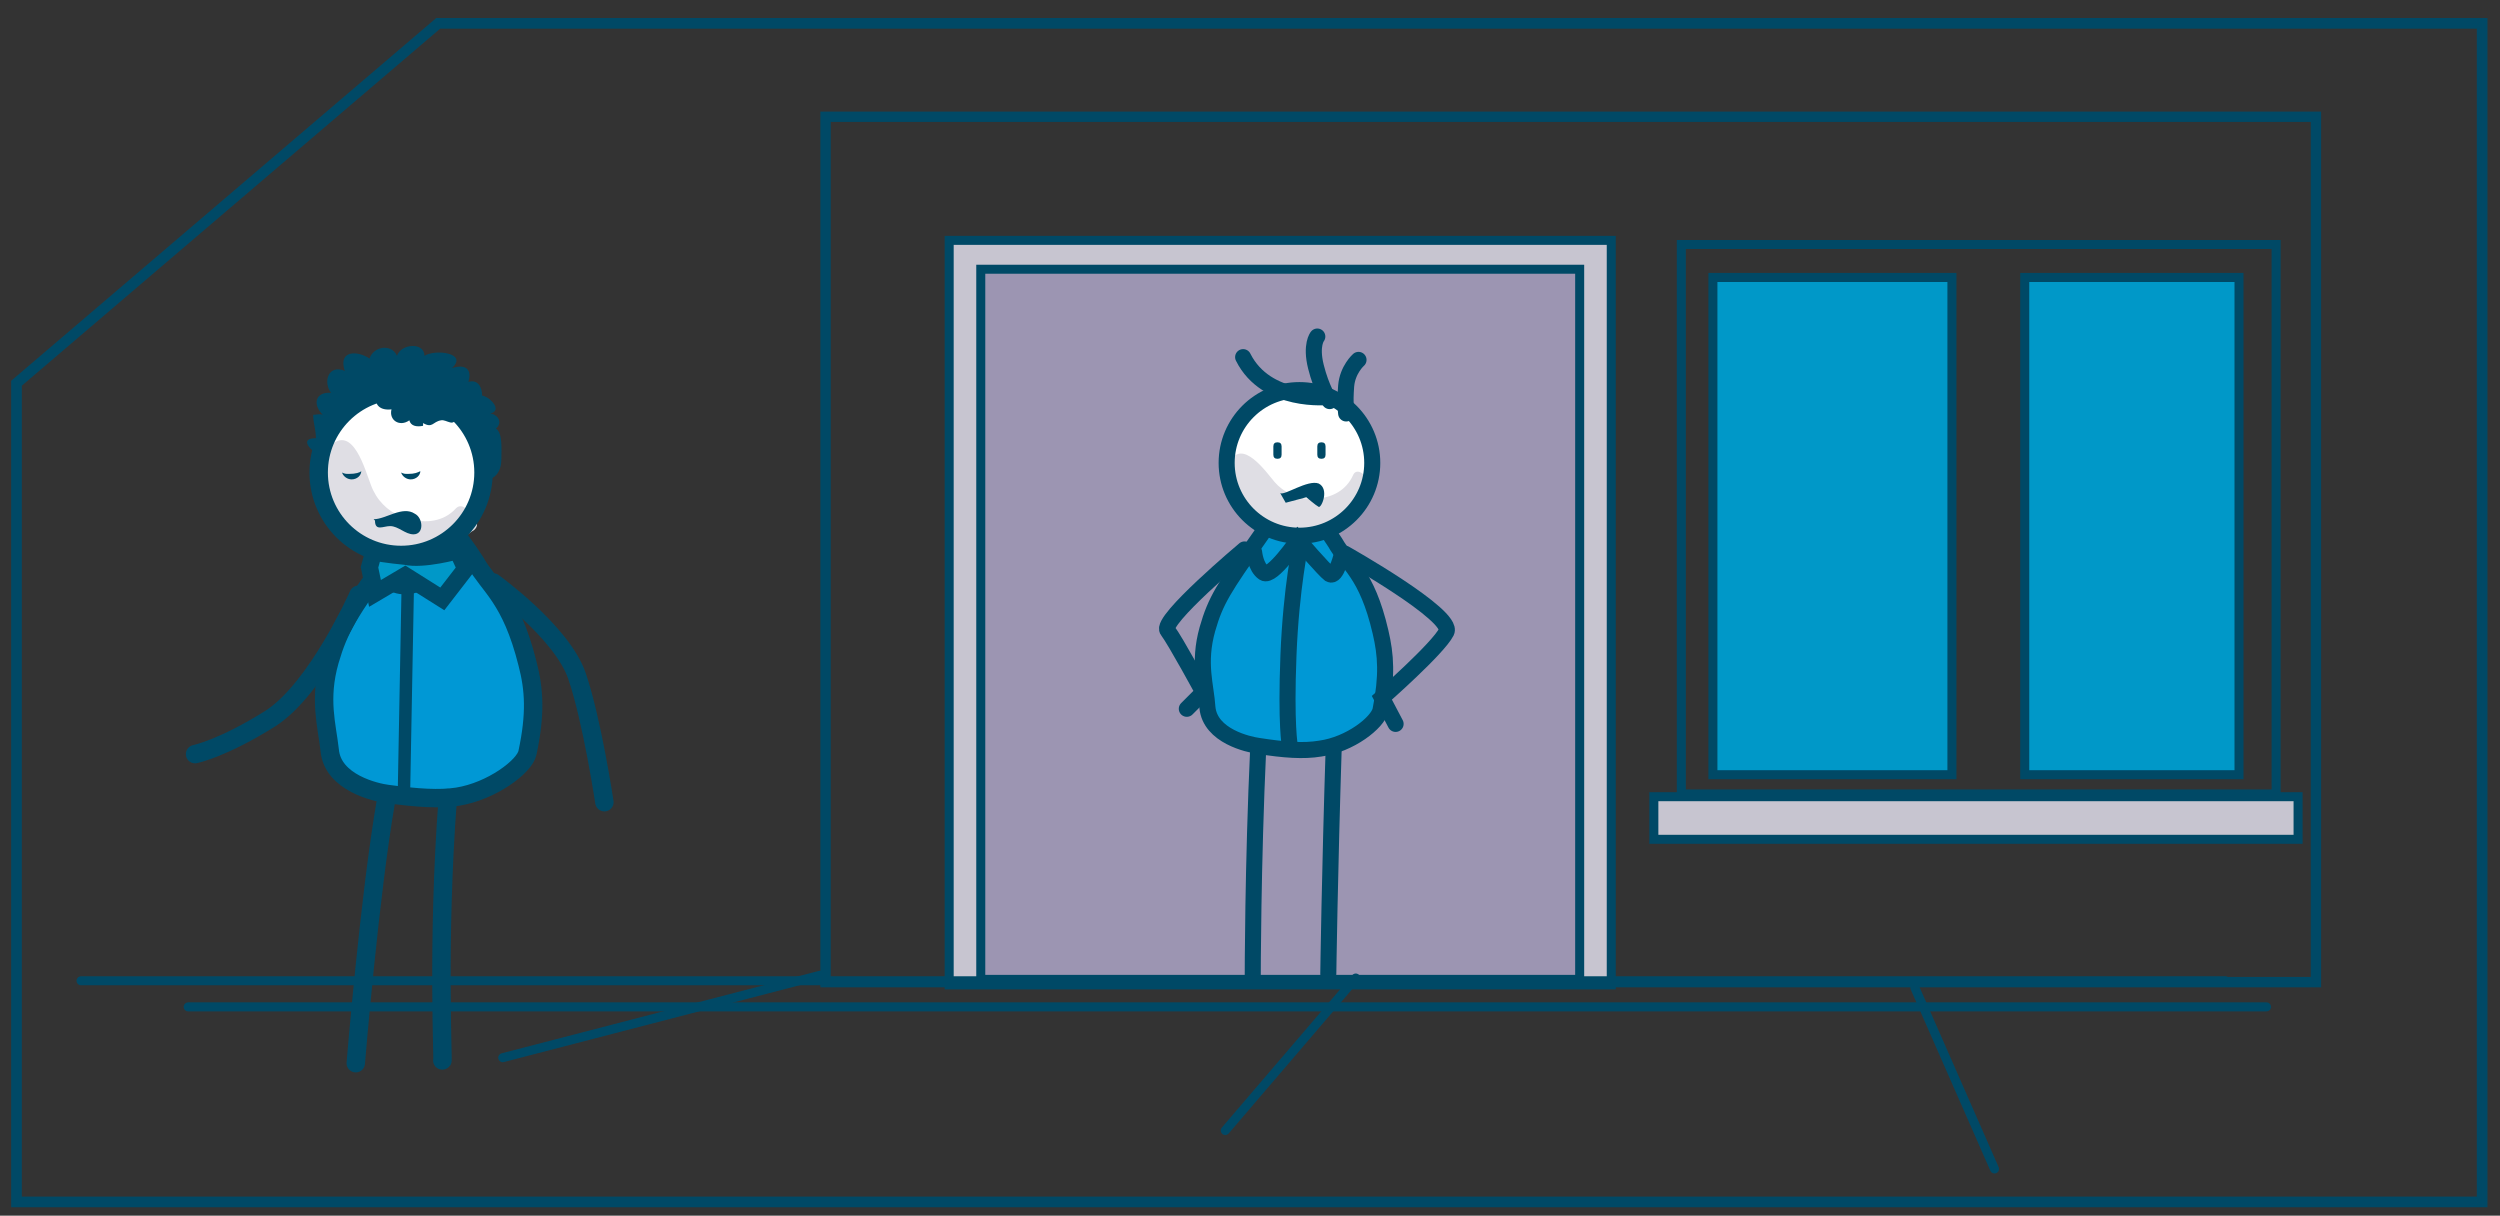 <?xml version="1.0" encoding="utf-8"?>
<!-- Generator: Adobe Illustrator 19.0.0, SVG Export Plug-In . SVG Version: 6.00 Build 0)  -->
<svg version="1.1" id="Capa_1" xmlns="http://www.w3.org/2000/svg" xmlns:xlink="http://www.w3.org/1999/xlink" x="0px" y="0px"
	 viewBox="-214 352.5 182 88.5" style="enable-background:new -214 352.5 182 88.5;" xml:space="preserve">
<rect x="-214" y="352.5" width="182" height="88.5" fill="#333333" stroke="none"/>
<style type="text/css">
	.st0{fill:none;stroke:#004966;stroke-width:0.754;stroke-linecap:round;stroke-miterlimit:10;}
	.st1{fill:#C7C5D0;stroke:#004966;stroke-width:0.657;stroke-linecap:round;stroke-miterlimit:10;}
	.st2{fill:#0098D5;}
	.st3{fill:none;stroke:#004966;stroke-width:1.341;stroke-linecap:round;stroke-miterlimit:10;}
	.st4{fill:none;stroke:#004966;stroke-width:1.341;stroke-miterlimit:10;}
	.st5{fill:#FFFFFF;}
	.st6{fill:#DFDEE4;}
	.st7{fill:#004966;}
	.st8{fill:#0098C8;stroke:#004966;stroke-width:1.242;stroke-linecap:round;stroke-miterlimit:10;}
	.st9{fill:none;stroke:#004966;stroke-width:0.905;stroke-miterlimit:10;}
	.st10{fill:#9C95B2;stroke:#004966;stroke-width:0.657;stroke-linecap:round;stroke-miterlimit:10;}
	.st11{fill:none;stroke:#004966;stroke-width:0.657;stroke-linecap:round;stroke-miterlimit:10;}
	.st12{fill:#0098C8;stroke:#004966;stroke-width:0.657;stroke-linecap:round;stroke-miterlimit:10;}
	.st13{fill:none;stroke:#004966;stroke-width:1.169;stroke-linecap:round;stroke-miterlimit:10;}
	.st14{fill:none;stroke:#004966;stroke-width:1.169;stroke-miterlimit:10;}
	.st15{fill:none;stroke:#004966;stroke-width:0.776;stroke-linecap:round;stroke-miterlimit:10;}
</style>
<g>
	<g>
		<rect x="-153.9" y="361" class="st0" width="108.5" height="63"/>
		<rect x="-144.9" y="370" class="st1" width="48.2" height="54.2"/>
		<g>
			<g>
				<g>
					<path class="st2" d="M-179.8,393.4c1,1.8,2.6,2.6,3.8,7.4c0.5,1.9,0.6,3.7,0,6.5c-0.2,1-2.6,2.8-5.1,3.2
						c-1.3,0.2-2.9,0.1-5.1-0.2c-0.8-0.1-4-0.8-4.2-3.2c-0.2-1.8-0.8-3.7,0-6.5c0.7-2.4,1.4-3.5,4.4-7.7c2.9-4.2,2.7-4.1,2.7-4.1
						S-180.8,391.5-179.8,393.4"/>
					<path class="st3" d="M-181.8,429.7c0.1,0.5-0.4-8.6,0.4-19.1"/>
					<path class="st3" d="M-188.1,429.9c0,0,1-12.2,2.2-19.1"/>
					<path class="st2" d="M-188.4,397.2c0.5-1,1.1-1.9,1.5-2.9c0.2-0.5,0.6-1.3,1.2-1.5c0.1-0.1,0.2-0.2,0.4-0.2
						c-0.1-0.1-0.3-0.1-0.4-0.2c-0.2-0.1-0.3-0.2-0.5-0.3c1,0.3,1.9,0.5,2.7,1.1c-0.1,0-0.2,0-0.3-0.1c0.2,0.3,0.4,0.6,0.4,1
						c0,1.1-0.6,2-1.1,2.9c-0.9,1.5-1.6,2.7-1.8,4.5c-0.2,1.5,0,3.2,0.3,4.6c0.3,1.2,1.3,1.9,1.6,3c0.2,1.2-0.8,1.2-1.7,1
						c-0.2,0.1-0.5,0-0.6-0.2c-0.3-0.1-0.5-0.2-0.7-0.3c-1.8-0.9-2.5-2.6-2.6-4.5C-190.3,402.4-189.6,399.7-188.4,397.2"/>
					<path class="st4" d="M-179.4,393.4c1,1.8,2.6,2.6,3.8,7.4c0.5,1.9,0.6,3.7,0,6.5c-0.2,1-2.6,2.8-5.1,3.2
						c-1.3,0.2-2.9,0.1-5.1-0.2c-0.8-0.1-4-0.8-4.2-3.2c-0.2-1.8-0.8-3.7,0-6.5c0.7-2.4,1.4-3.5,4.4-7.7c2.9-4.2,2.7-4.1,2.7-4.1
						S-180.6,391.5-179.4,393.4z"/>
					<path class="st5" d="M-190.6,384.8c-1.1,3.1,0.5,6.6,3.6,7.7c3.1,1.1,6.6-0.5,7.7-3.6c1.1-3.1-0.5-6.6-3.6-7.7
						C-186.1,380-189.4,381.7-190.6,384.8"/>
					<path class="st6" d="M-187.6,392.2c-0.5-0.4-0.9-0.7-1.4-1.1h0.1c-0.1-0.1-0.2-0.2-0.3-0.4c-1.3-1.5-2.4-4.2-0.8-5.7
						c1.7-1.7,2.6,1.8,3,2.8c0.4,1.1,1.2,1.9,2.2,2.3c0.3,0,0.5,0.1,0.6,0.2c1.2,0.3,2.5,0.2,3.4-0.8c0.4-0.4,1,0.1,0.9,0.6
						c0.5-0.1,0.9,0.6,0.4,1c-0.2,0.1-0.4,0.3-0.6,0.4c-0.3,0.4-0.7,0.7-1.2,0.9c-0.2,0.1-0.3,0-0.4,0c0,0.1-0.1,0.2-0.3,0.2
						c-2,0.6-4,0.5-5.7-0.5C-187.6,392.1-187.6,392.1-187.6,392.2"/>
					<circle class="st4" cx="-184.8" cy="386.9" r="6"/>
					<path class="st3" d="M-185.8,393c0,0-0.6,2.1,1.3,2.1c1.9,0,3.1-2.8,3.1-2.8"/>
					<g>
						<path class="st7" d="M-188.6,387c-0.2,0-0.3,0-0.5-0.1c0.1,0.3,0.4,0.5,0.7,0.5c0.4,0,0.7-0.3,0.7-0.6
							C-187.8,386.9-188.1,387-188.6,387z"/>
						<path class="st7" d="M-184.3,387c-0.2,0-0.3,0-0.5-0.1c0.1,0.3,0.4,0.5,0.7,0.5c0.4,0,0.7-0.3,0.7-0.6
							C-183.6,386.9-183.8,387-184.3,387z"/>
					</g>
				</g>
			</g>
			<path class="st8" d="M-186.8,392.7l-0.3,1.1l0.4,1.9l2.2-1.3l2.7,1.7l1.7-2.2l-0.6-1.3c0,0-2.5,0.7-3.8,0.4
				C-185.6,392.9-186.8,392.7-186.8,392.7z"/>
			<line class="st9" x1="-184.3" y1="394.4" x2="-184.6" y2="410.6"/>
			<path class="st3" d="M-187.9,395.8c0,0-3,6.8-6.4,9c-3.5,2.2-5.5,2.6-5.5,2.6"/>
			<path class="st3" d="M-178.1,394.9c0,0,5,3.6,6.1,6.8s2,9.2,2,9.2"/>
			<path class="st7" d="M-186.8,390.3c0.9,0,2.1-1,3-0.4c0.6,0.3,0.7,1.5-0.1,1.5c-0.6,0-1.1-0.6-1.7-0.6c-0.5,0-1.1,0.4-1.1-0.4"/>
			<path class="st7" d="M-190.3,385.8c-0.7-0.1-2.2-1.4-0.7-1.4c0-0.6-0.2-1.1-0.2-1.7c0.2,0,0.5-0.1,0.7,0
				c-0.8-0.8-0.5-1.7,0.6-1.6c-0.6-0.8-0.2-2.1,1-1.6c-0.5-1.5,0.9-1.5,1.8-0.9c0.3-0.9,1.6-1.1,2-0.2c0.3-0.9,2-1,2,0
				c0.8-0.5,3.2-0.2,2,0.9c0.9-0.3,1.5,0,1.2,1c0.7-0.2,1,0.4,1,1c0.6,0.1,1.5,1.1,0.6,1.3c0.6,0.1,0.9,0.7,0.4,1.1
				c0.5,0.3,0.4,1.5,0.4,2.2c0,0.9-0.4,1.5-1.3,1.6c0.5-1.7-0.3-2.7-1-4.3c-0.7-1.5-1.8-2.9-3.6-3.1s-3.4,0.5-4.6,1.7
				c-0.5,0.5-1.3,0.9-1.6,1.5c-0.4,0.7-0.1,1.6-0.7,2.3"/>
			<path class="st7" d="M-186.6,381.2c-0.2,0.8,0.3,1.2,1.1,1.1c-0.2,0.8,0.6,1.3,1.3,0.8c0.1,0.4,0.5,0.5,1,0.4c0-0.1,0-0.1,0-0.2
				c0.7,0.4,0.7-0.1,1.3-0.2c0.4-0.1,1,0.6,1.1-0.3c0.7,0.2,0.9-0.5,0.9-1.1c0-0.8-0.2-1-0.9-1.4c-1.1-0.6-3-1.2-4.3-0.8"/>
		</g>
		<rect x="-142.6" y="372.1" class="st10" width="43.6" height="51.7"/>
		<rect x="-91.6" y="370.3" class="st11" width="43.3" height="40"/>
		<rect x="-93.6" y="410.5" class="st1" width="46.9" height="3.1"/>
		<g>
			<rect x="-89.3" y="372.7" class="st12" width="17.4" height="36.2"/>
			<rect x="-66.6" y="372.7" class="st12" width="15.6" height="36.2"/>
		</g>
		<g>
			<g>
				<g>
					<path class="st13" d="M-117.3,423.4c0,0,0.1-7.3,0.4-16.7"/>
					<path class="st13" d="M-122.8,423.6c0,0,0-8.1,0.4-16.7"/>
					<path class="st2" d="M-116.9,392c0.9,1.6,2.3,2.2,3.3,6.5c0.4,1.7,0.5,3.2,0,5.7c-0.2,0.9-2.2,2.5-4.4,2.8
						c-1.2,0.2-2.6,0.1-4.5-0.2c-0.7-0.1-3.5-0.7-3.7-2.8c-0.1-1.6-0.7-3.2,0-5.7c0.6-2.1,1.2-3,3.8-6.7s2.4-3.6,2.4-3.6
						S-117.9,390.4-116.9,392"/>
					<path class="st2" d="M-124.6,395.5c0.4-0.9,1-1.7,1.3-2.6c0.2-0.5,0.5-1.2,1-1.3c0.1-0.1,0.2-0.1,0.3-0.2
						c-0.1-0.1-0.3-0.1-0.4-0.2c-0.1-0.1-0.3-0.2-0.4-0.3c0.8,0.2,1.7,0.4,2.4,1c-0.1,0,0.2,0,0.1,0c0.2,0.2-0.1,0.5-0.1,0.8
						c0,0.9-0.5,1.8-1,2.6c-0.8,1.3-1.4,2.4-1.6,4c-0.2,1.3,0,2.8,0.3,4.1c0.2,1,1.2,1.6,1.4,2.6s-0.7,1.1-1.5,0.9
						c-0.2,0.1-0.4,0-0.5-0.2c-0.2-0.1-0.4-0.2-0.6-0.2c-1.6-0.8-2.2-2.2-2.3-4C-126.3,400-125.6,397.6-124.6,395.5"/>
					<path class="st14" d="M-116.8,392c0.9,1.6,2.3,2.2,3.3,6.5c0.4,1.7,0.5,3.2,0,5.7c-0.2,0.9-2.2,2.5-4.4,2.8
						c-1.2,0.2-2.6,0.1-4.5-0.2c-0.7-0.1-3.5-0.7-3.7-2.8c-0.1-1.6-0.7-3.2,0-5.7c0.6-2.1,1.2-3,3.8-6.7s2.4-3.6,2.4-3.6
						S-117.8,390.4-116.8,392z"/>
					<path class="st5" d="M-124.9,386.2c0,2.9,2.4,5.3,5.3,5.3c2.9,0,5.3-2.4,5.3-5.3c0-2.9-2.4-5.3-5.3-5.3
						S-124.9,383.3-124.9,386.2"/>
					<path class="st6" d="M-120.3,391.3c-0.5-0.2-1-0.3-1.5-0.5h0.1c-0.1-0.1-0.3-0.1-0.4-0.2c-1.5-0.8-3.2-2.7-2.4-4.4
						c0.9-1.9,2.7,0.7,3.3,1.4c0.6,0.7,1.6,1.2,2.5,1.2c0.2-0.1,0.4-0.1,0.6,0c1.1-0.1,2.1-0.6,2.6-1.7c0.2-0.5,0.8-0.2,0.9,0.2
						c0.4-0.2,0.9,0.2,0.6,0.6c-0.1,0.2-0.2,0.3-0.3,0.5c-0.1,0.4-0.4,0.8-0.7,1.1c-0.1,0.1-0.2,0.1-0.3,0.1c0,0.1-0.1,0.2-0.1,0.3
						c-1.4,1.1-3.2,1.6-4.8,1.3C-120.3,391.2-120.3,391.3-120.3,391.3"/>
					<circle class="st14" cx="-119.4" cy="386.2" r="5.3"/>
					<path class="st13" d="M-117.3,381.4c0,0-4.5,0.5-6.2-2.9"/>
					<path class="st13" d="M-116.1,392.8c0,0,8,4.5,7.4,5.7s-4.7,4.8-4.7,4.8l1,1.9"/>
					<path class="st13" d="M-118.1,377c0,0-0.5,0.6-0.1,2.2c0.4,1.6,1,2.5,1,2.5"/>
					<path class="st13" d="M-115.1,378.7c0,0-0.8,0.7-0.9,1.9c-0.1,1.3,0,2,0,2"/>
					<path class="st13" d="M-116.3,392.8c0,0-0.4,1.8-0.9,1.5c-0.4-0.3-2.3-2.5-2.3-2.5s-1.9,2.8-2.5,2.4c-0.6-0.4-0.7-1.5-0.7-1.5"
						/>
					<path class="st13" d="M-119.3,392c0,0.1-0.7,3.2-0.9,8.2c-0.2,5.1,0.1,6.6,0.1,6.6"/>
					<g>
						<path class="st7" d="M-118.1,385.6c0,0.2,0.1,0.3,0.3,0.3l0,0c0.2,0,0.3-0.1,0.3-0.3V385c0-0.2-0.1-0.3-0.3-0.3l0,0
							c-0.2,0-0.3,0.1-0.3,0.3V385.6z"/>
						<path class="st7" d="M-121.3,385.6c0,0.2,0.1,0.3,0.3,0.3l0,0c0.2,0,0.3-0.1,0.3-0.3V385c0-0.2-0.1-0.3-0.3-0.3l0,0
							c-0.2,0-0.3,0.1-0.3,0.3V385.6z"/>
					</g>
				</g>
				<path class="st7" d="M-120.8,388.4c0.3,0.2,2-1,2.8-0.7c0.8,0.4,0.2,1.8,0,1.7c-0.2-0.1-0.9-0.7-0.9-0.7l-1.5,0.4L-120.8,388.4z
					"/>
			</g>
			<path class="st13" d="M-123.4,392.5c0,0-6.2,5.2-5.6,5.9c0.6,0.8,2.6,4.5,2.6,4.5l-1.2,1.2"/>
		</g>
		<line class="st11" x1="-208.1" y1="423.9" x2="-52" y2="423.9"/>
		<line class="st11" x1="-154.3" y1="423.5" x2="-177.4" y2="429.5"/>
		<line class="st11" x1="-115.3" y1="423.7" x2="-124.8" y2="434.8"/>
		<line class="st11" x1="-74.6" y1="424.4" x2="-68.8" y2="437.6"/>
		<line class="st11" x1="-200.3" y1="425.8" x2="-49" y2="425.8"/>
	</g>
	<polygon class="st15" points="-182.1,354.2 -212.8,380.4 -212.8,440 -33.3,440 -33.3,354.2 	"/>
</g>
</svg>
